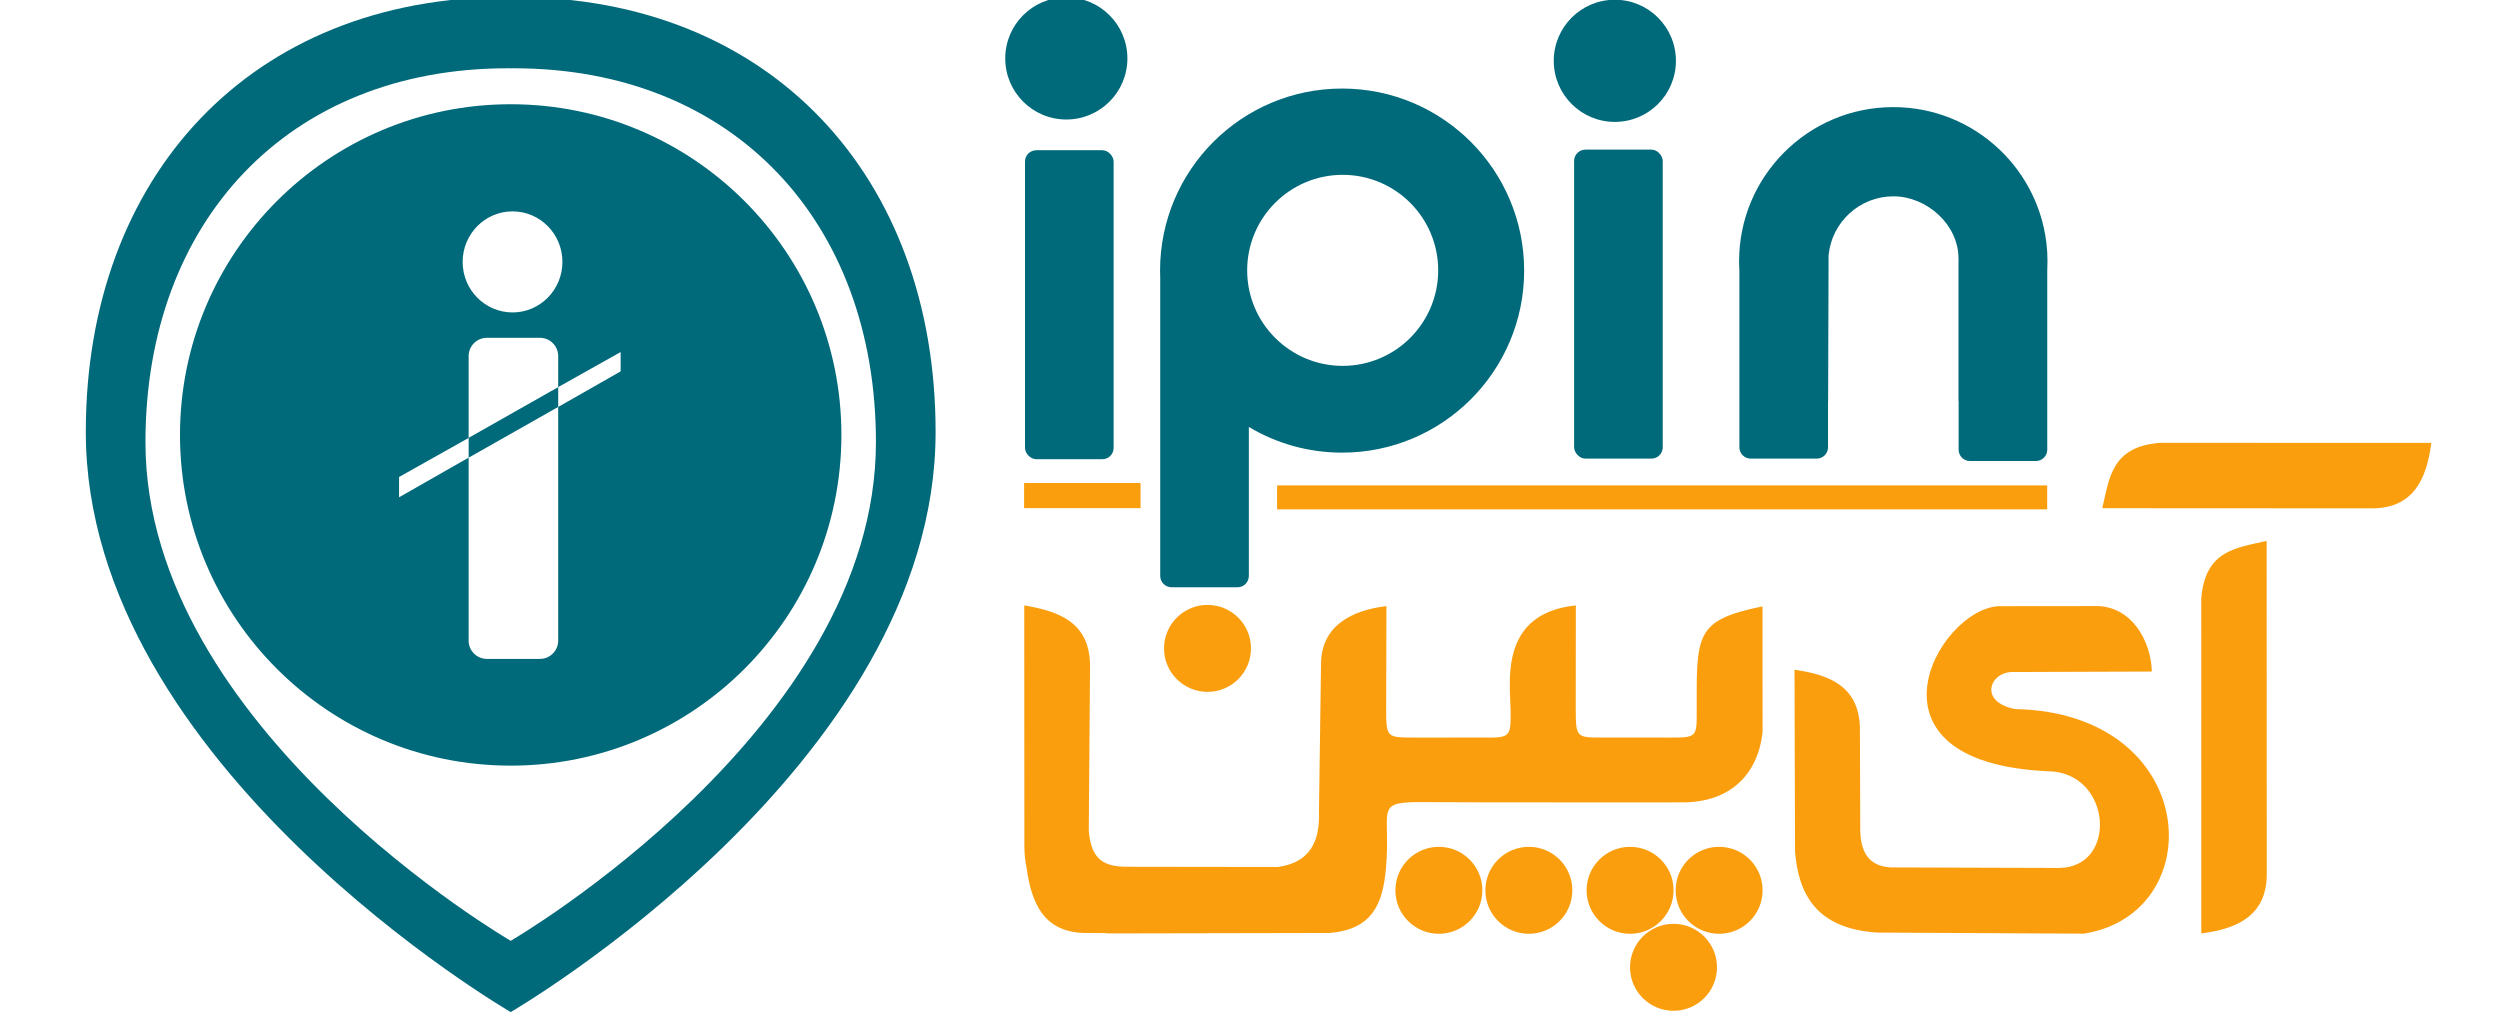 <?xml version="1.0" encoding="UTF-8"?>
<!DOCTYPE svg PUBLIC "-//W3C//DTD SVG 1.1//EN" "http://www.w3.org/Graphics/SVG/1.1/DTD/svg11.dtd">
<!-- Creator: CorelDRAW 2018 (64-Bit) -->
<svg xmlns="http://www.w3.org/2000/svg" xml:space="preserve" width="10.393in" height="4.28in" version="1.1" style="shape-rendering:geometricPrecision; text-rendering:geometricPrecision; image-rendering:optimizeQuality; fill-rule:evenodd; clip-rule:evenodd"
viewBox="0 0 10393.33 4279.99"
 xmlns:xlink="http://www.w3.org/1999/xlink">
 <defs>
  <style type="text/css">
   <![CDATA[
    .fil1 {fill:#FA9E0D}
    .fil0 {fill:#00697A}
   ]]>
  </style>
 </defs>
 <g id="Layer_x0020_1">
  <g id="Layout.cdr">
   <path class="fil0" d="M2138.02 -12.46c-4.97,0 -9.91,0.15 -14.87,0.19 -4.96,-0.04 -9.9,-0.19 -14.87,-0.19 -1064.08,0 -1751.57,744.17 -1751.57,1808.25 0,1385.7 1764.51,2410.55 1766.44,2411.67 1.93,-1.13 1766.45,-1025.97 1766.45,-2411.67 0,-1064.08 -687.49,-1808.25 -1751.57,-1808.25zm182.68 1621.74l-372.29 210.96 0 82.33 372.29 -210.91 0 -82.39zm1177.28 198.84c0,759.3 -615.54,1374.84 -1374.84,1374.84 -759.29,0 -1374.82,-615.54 -1374.82,-1374.84 0,-759.29 615.54,-1374.83 1374.82,-1374.83 759.3,0 1374.84,615.54 1374.84,1374.83zm-1367.2 -929.42c114.55,0 207.42,94.06 207.42,210.08 0,116.02 -92.87,210.08 -207.42,210.08 -114.55,0 -207.42,-94.06 -207.42,-210.08 0,-116.02 92.87,-210.08 207.42,-210.08zm-106.7 525.61l220.7 0c41.69,0 75.8,34.1 75.8,75.79l0 129.14 259.64 -145.73 0 80.3 -259.64 148.06 0 971.59c0,41.69 -34.11,75.79 -75.8,75.79l-220.7 0c-41.69,0 -75.8,-34.11 -75.8,-75.79l0 -761.06 -289.26 164.96 0 -84.43 289.26 -162.36 0 -340.46c0,-41.69 34.11,-75.79 75.8,-75.79zm111.84 -1120.5c-4.27,0 -8.52,0.13 -12.79,0.15 -4.26,-0.03 -8.5,-0.15 -12.78,-0.15 -914.67,0 -1505.63,639.68 -1505.63,1554.35 0,1191.14 1516.75,2072.09 1518.41,2073.05 1.67,-0.96 1518.42,-881.91 1518.42,-2073.05 0,-914.67 -590.96,-1554.35 -1505.63,-1554.35z"/>
   <path class="fil1" d="M9423.17 2248.47l0.61 1390.98c-2.83,164.9 -119.72,221.86 -272.28,241.03l-0.2 -1391.33c15.53,-203.13 147.08,-211.01 271.87,-240.68z"/>
   <path class="fil1" d="M8739.83 2112.72l1126.85 0.61c164.9,-2.83 221.86,-119.72 241.03,-272.28l-1127.2 -0.2c-203.13,15.53 -211,147.08 -240.68,271.87z"/>
   <path class="fil1" d="M8307.61 2520.04l400.21 -0.41c153.53,-4.36 235.17,145.77 238.16,272.17l-574.43 1.93c-98.34,-4.4 -149.62,124 6.04,153.98 771.52,15.84 816.33,849.29 285.87,933.71l-856.11 -4.4c-258.85,-14.99 -330.7,-162.97 -344.81,-336.71l-2.13 -756.05c139.57,20.06 267.25,65.18 271.88,240.68l1.3 379.73c1.35,52.83 -16.32,194.09 127.87,201.37l697.69 2.23c247.39,-0.65 221.2,-398.82 -44.9,-402.04 -810.99,-36.04 -460.22,-670.28 -206.64,-686.19z"/>
   <ellipse class="fil1" cx="5020.04" cy="2695.49" rx="180.77" ry="180.76"/>
   <ellipse class="fil1" cx="5981.85" cy="3701.23" rx="180.77" ry="180.76"/>
   <ellipse class="fil1" cx="6776.78" cy="3701.23" rx="180.77" ry="180.76"/>
   <ellipse class="fil1" cx="6355.97" cy="3701.23" rx="180.77" ry="180.76"/>
   <ellipse class="fil1" cx="7146.96" cy="3701.23" rx="180.77" ry="180.76"/>
   <ellipse class="fil1" cx="6957.35" cy="4021.33" rx="180.77" ry="180.76"/>
   <path class="fil1" d="M4267.68 3607.43c20.1,139.35 65.33,266.69 240.6,271.31l86.88 0.22c2.83,0.52 5.66,1.04 8.53,1.54l921.81 -1.85c183.95,-13.88 223.7,-126.89 236.4,-269.22 20.89,-234.09 -46.87,-272.94 125.65,-274.88l282.27 0.88 593.23 0.43 227.15 -0.3c195.44,2.37 317.78,-109.48 337.39,-292.68l-0.2 -522.06c-282.47,57.47 -273.97,118.04 -273.61,435.63 0.54,109.21 -0.26,110.13 -118.01,109.82l-268.42 -0.28c-113.04,0.74 -116.19,1.08 -116.45,-116.46l0.39 -432.69c-322.01,33.28 -272.36,322.78 -271.2,437.04 1.16,114.26 -1.08,113.48 -127.21,112.28l-276.1 0.17c-109.67,-0.7 -113.83,-0.49 -113.94,-112.48l0.99 -434.16c-145.65,17.07 -271.94,83.07 -271.89,241.87l-8.6 612.71c4.82,123.96 -37.89,211.87 -170.7,229.96l-622.15 -0.87c-101.01,0.58 -154.83,-28.35 -164.09,-151.27l5.29 -686.55c-2.39,-174.57 -121.67,-223.17 -273.59,-248.78l0.54 1000.41c0.02,31.2 2.92,61.53 9.04,90.25z"/>
   <g>
    <path class="fil0" d="M5579.59 368.06c417.98,0 756.81,338.84 756.81,756.82 0,417.98 -338.84,756.81 -756.81,756.81 -141.71,0 -274.31,-38.98 -387.7,-106.76l0 619.42c0,25.87 -21.17,47.05 -47.05,47.05l-274.35 0c-25.87,0 -47.05,-21.17 -47.05,-47.05l0 -1237.54 0.05 0c-0.44,-10.59 -0.72,-21.22 -0.72,-31.93 0,-417.98 338.84,-756.82 756.82,-756.82zm2.37 358.72c219.3,0 397.08,177.78 397.08,397.07 0,219.3 -177.78,397.08 -397.08,397.08 -219.3,0 -397.07,-177.78 -397.07,-397.08 0,-219.3 177.78,-397.07 397.07,-397.07z"/>
    <rect class="fil0" x="4261.24" y="624.49" width="368.45" height="1284.59" rx="47.05" ry="47.05"/>
    <rect class="fil0" x="6544.12" y="622" width="368.45" height="1284.59" rx="47.05" ry="47.05"/>
    <path class="fil0" d="M7871.02 445.22c338.13,0 615.09,261.79 639.31,593.74l0.79 12.39c0.63,11.56 0.96,23.2 0.96,34.92 0,11.72 -0.33,23.36 -0.96,34.92l0 748.31c0,25.88 -21.17,47.05 -47.05,47.05l-274.35 0c-25.87,0 -47.05,-21.17 -47.05,-47.05l0 -202.46 -0.61 0.29 0 -567.49c0.2,-4.29 0.31,-8.6 0.31,-12.94 0,-4.34 -0.11,-8.65 -0.31,-12.94 0,-140.68 -132.21,-257.79 -270.41,-257.79 -140.22,0 -255.54,106.6 -269.35,243.18l-0.31 4.05 -1.87 603.99 -0.44 -0.2 0 192.37c0,25.87 -21.17,47.04 -47.05,47.04l-274.35 0c-25.87,0 -47.04,-21.17 -47.04,-47.04l0 -733.56c-0.81,-13.14 -1.26,-26.37 -1.26,-39.71 0,-354.04 287.01,-641.05 641.05,-641.05z"/>
    <circle class="fil0" cx="4433.03" cy="242.83" r="253.93"/>
    <circle class="fil0" cx="6713.42" cy="252.79" r="253.93"/>
    <rect class="fil1" x="4257.5" y="2007.9" width="484.21" height="104.56"/>
    <rect class="fil1" x="5309.32" y="2017.85" width="3201.51" height="99.58"/>
   </g>
  </g>
 </g>
</svg>
